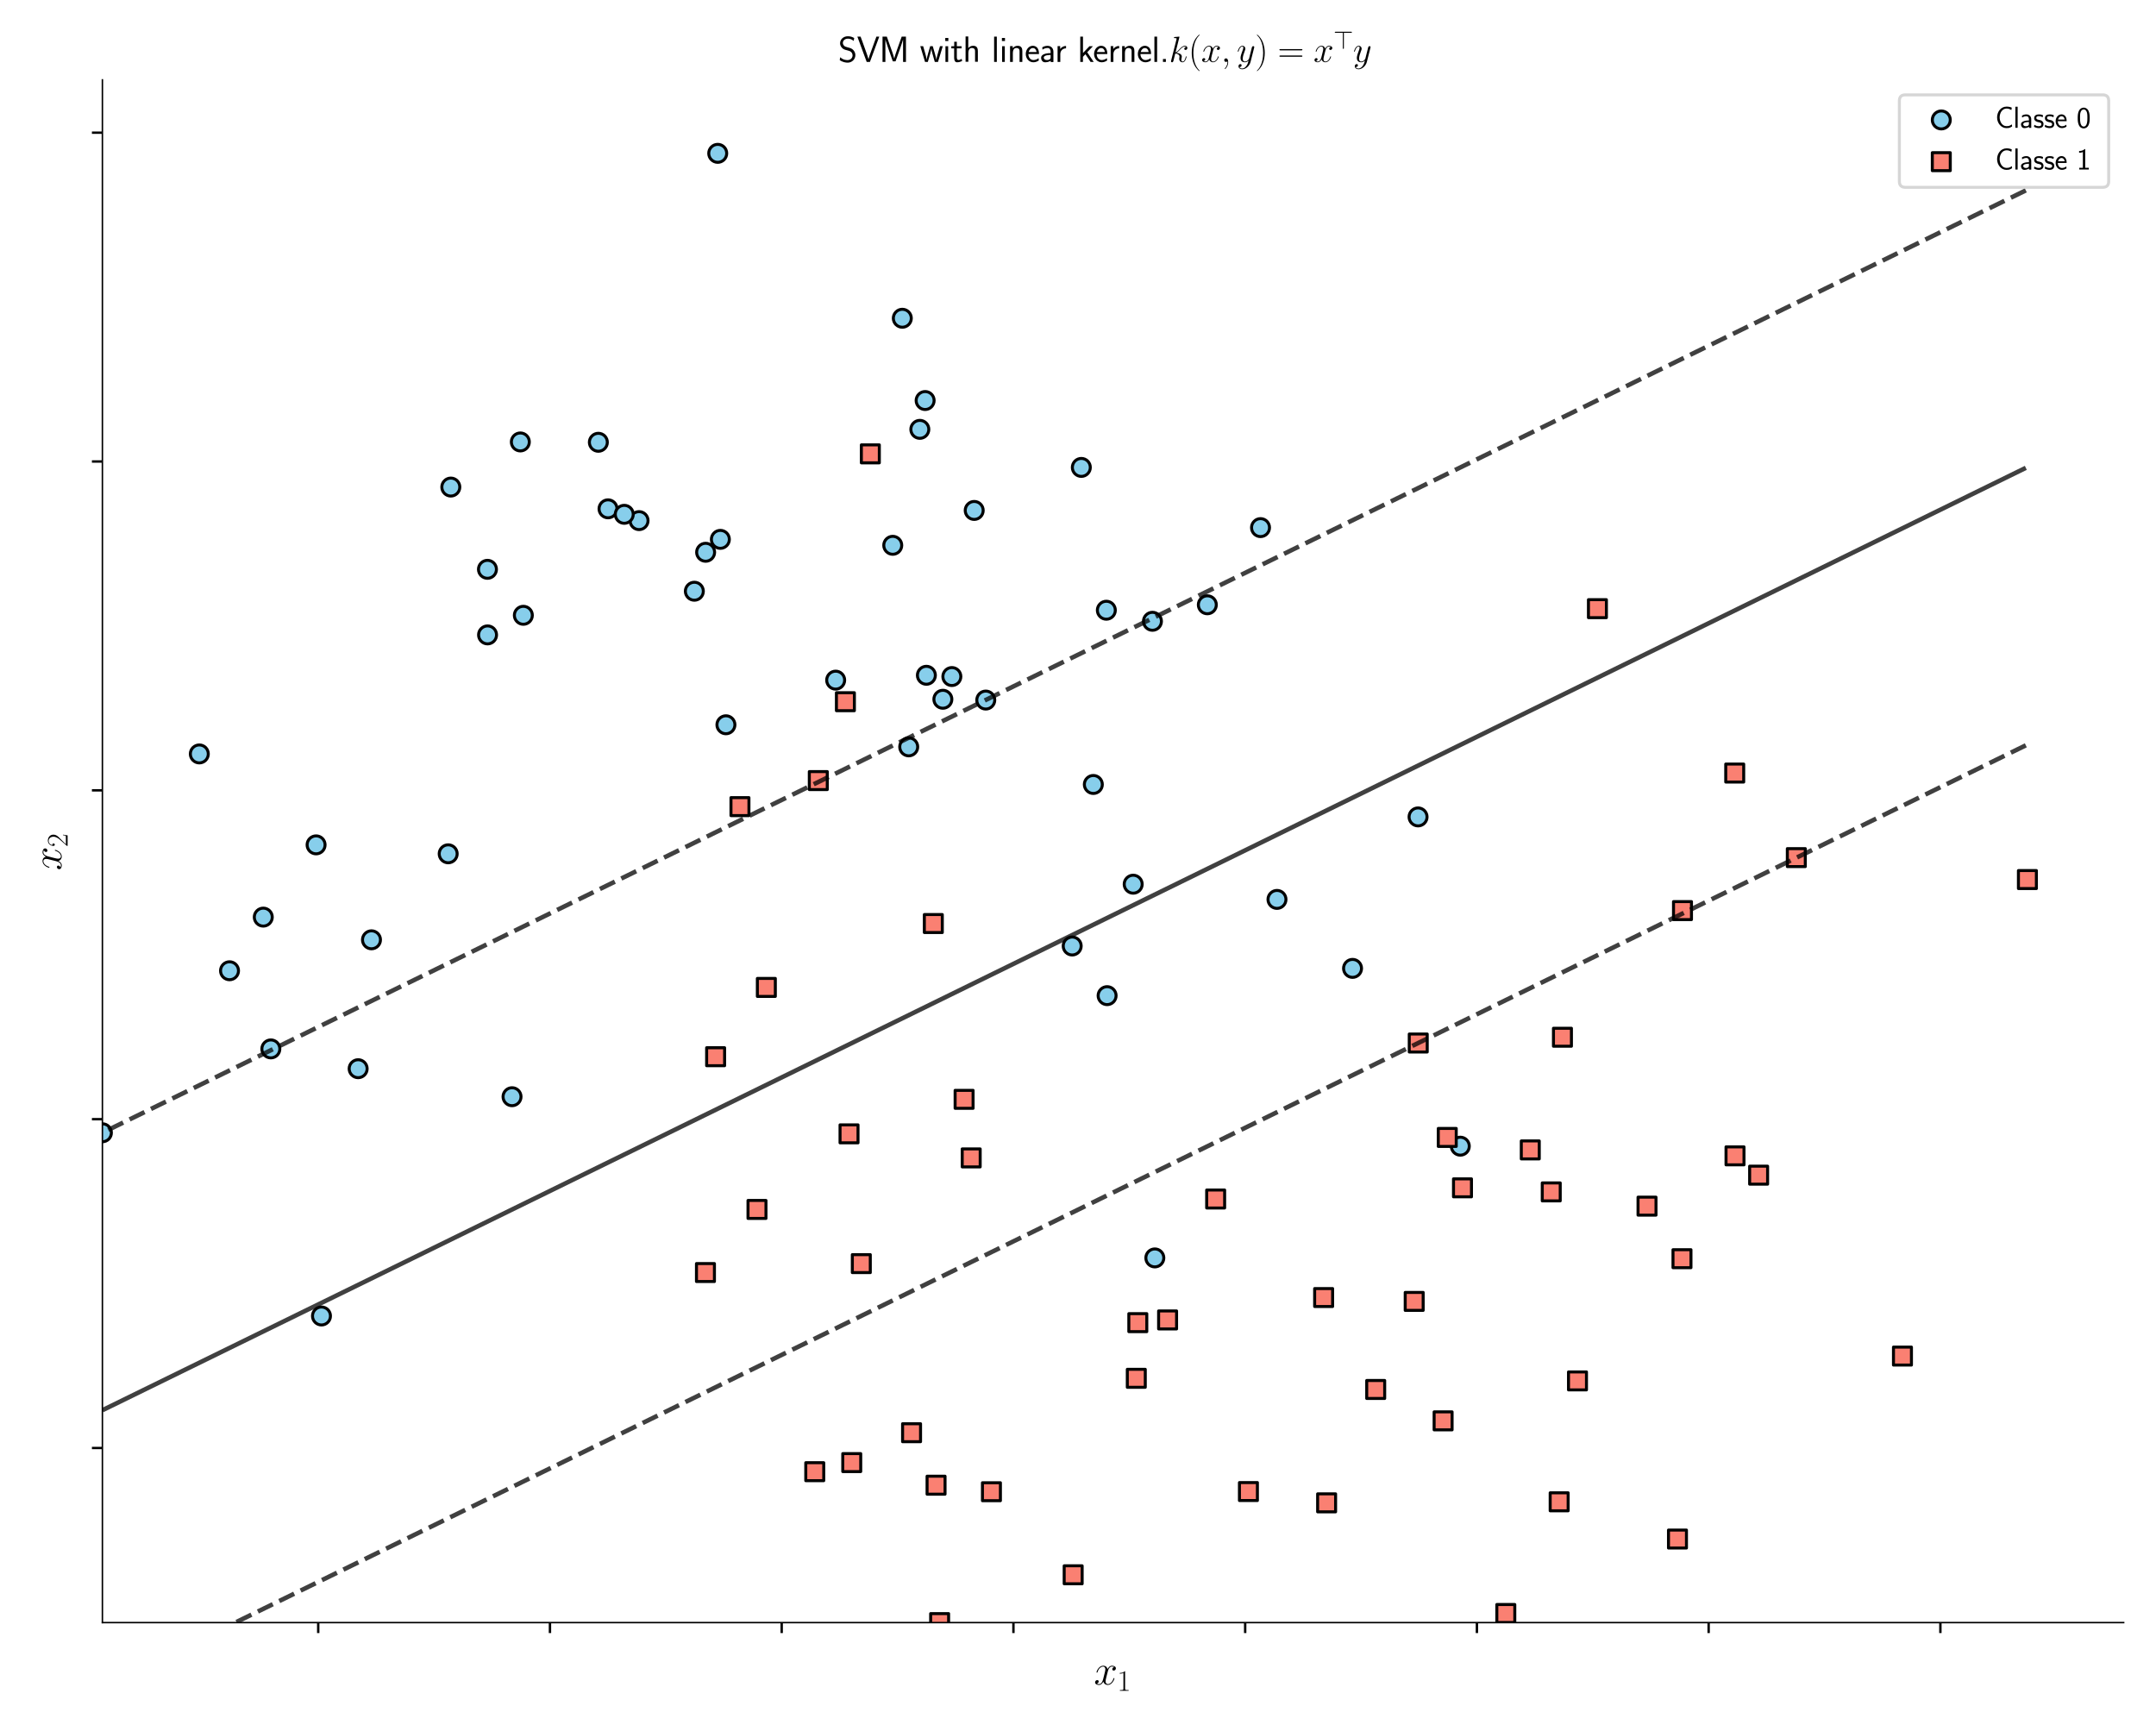 <?xml version="1.0" encoding="utf-8" standalone="no"?>
<!DOCTYPE svg PUBLIC "-//W3C//DTD SVG 1.1//EN"
  "http://www.w3.org/Graphics/SVG/1.1/DTD/svg11.dtd">
<svg xmlns:xlink="http://www.w3.org/1999/xlink" width="720pt" height="576pt" viewBox="0 0 720 576" xmlns="http://www.w3.org/2000/svg" version="1.1">
 <defs>
  <style type="text/css">*{stroke-linejoin: round; stroke-linecap: butt}</style>
 </defs>
 <g id="figure_1">
  <g id="patch_1">
   <path d="M 0 576 
L 720 576 
L 720 0 
L 0 0 
z
" style="fill: #ffffff"/>
  </g>
  <g id="axes_1">
   <g id="patch_2">
    <path d="M 34.198 541.802 
L 709.2 541.802 
L 709.2 26.673 
L 34.198 26.673 
z
" style="fill: #ffffff"/>
   </g>
   <g id="PathCollection_1">
    <defs>
     <path id="m60b2a5c76c" d="M 0 3 
C 0.796 3 1.559 2.684 2.121 2.121 
C 2.684 1.559 3 0.796 3 0 
C 3 -0.796 2.684 -1.559 2.121 -2.121 
C 1.559 -2.684 0.796 -3 0 -3 
C -0.796 -3 -1.559 -2.684 -2.121 -2.121 
C -2.684 -1.559 -3 -0.796 -3 0 
C -3 0.796 -2.684 1.559 -2.121 2.121 
C -1.559 2.684 -0.796 3 0 3 
z
" style="stroke: #000000"/>
    </defs>
    <g clip-path="url(#p1a9c803590)">
     <use xlink:href="#m60b2a5c76c" x="76.65" y="324.148" style="fill: #87ceeb; stroke: #000000"/>
     <use xlink:href="#m60b2a5c76c" x="170.996" y="366.207" style="fill: #87ceeb; stroke: #000000"/>
     <use xlink:href="#m60b2a5c76c" x="173.768" y="147.571" style="fill: #87ceeb; stroke: #000000"/>
     <use xlink:href="#m60b2a5c76c" x="303.469" y="249.385" style="fill: #87ceeb; stroke: #000000"/>
     <use xlink:href="#m60b2a5c76c" x="403.191" y="201.944" style="fill: #87ceeb; stroke: #000000"/>
     <use xlink:href="#m60b2a5c76c" x="385.657" y="420.033" style="fill: #87ceeb; stroke: #000000"/>
     <use xlink:href="#m60b2a5c76c" x="317.875" y="225.906" style="fill: #87ceeb; stroke: #000000"/>
     <use xlink:href="#m60b2a5c76c" x="213.417" y="173.841" style="fill: #87ceeb; stroke: #000000"/>
     <use xlink:href="#m60b2a5c76c" x="150.552" y="162.638" style="fill: #87ceeb; stroke: #000000"/>
     <use xlink:href="#m60b2a5c76c" x="473.563" y="272.777" style="fill: #87ceeb; stroke: #000000"/>
     <use xlink:href="#m60b2a5c76c" x="314.872" y="233.494" style="fill: #87ceeb; stroke: #000000"/>
     <use xlink:href="#m60b2a5c76c" x="235.646" y="184.409" style="fill: #87ceeb; stroke: #000000"/>
     <use xlink:href="#m60b2a5c76c" x="279.074" y="227.109" style="fill: #87ceeb; stroke: #000000"/>
     <use xlink:href="#m60b2a5c76c" x="87.923" y="306.237" style="fill: #87ceeb; stroke: #000000"/>
     <use xlink:href="#m60b2a5c76c" x="307.18" y="143.365" style="fill: #87ceeb; stroke: #000000"/>
     <use xlink:href="#m60b2a5c76c" x="105.558" y="282.11" style="fill: #87ceeb; stroke: #000000"/>
     <use xlink:href="#m60b2a5c76c" x="365.122" y="261.944" style="fill: #87ceeb; stroke: #000000"/>
     <use xlink:href="#m60b2a5c76c" x="420.954" y="176.177" style="fill: #87ceeb; stroke: #000000"/>
     <use xlink:href="#m60b2a5c76c" x="90.448" y="350.242" style="fill: #87ceeb; stroke: #000000"/>
     <use xlink:href="#m60b2a5c76c" x="239.687" y="51.203" style="fill: #87ceeb; stroke: #000000"/>
     <use xlink:href="#m60b2a5c76c" x="378.432" y="295.245" style="fill: #87ceeb; stroke: #000000"/>
     <use xlink:href="#m60b2a5c76c" x="162.789" y="190.102" style="fill: #87ceeb; stroke: #000000"/>
     <use xlink:href="#m60b2a5c76c" x="361.112" y="156.075" style="fill: #87ceeb; stroke: #000000"/>
     <use xlink:href="#m60b2a5c76c" x="107.358" y="439.424" style="fill: #87ceeb; stroke: #000000"/>
     <use xlink:href="#m60b2a5c76c" x="203.054" y="169.903" style="fill: #87ceeb; stroke: #000000"/>
     <use xlink:href="#m60b2a5c76c" x="358.061" y="315.88" style="fill: #87ceeb; stroke: #000000"/>
     <use xlink:href="#m60b2a5c76c" x="208.475" y="171.736" style="fill: #87ceeb; stroke: #000000"/>
     <use xlink:href="#m60b2a5c76c" x="308.952" y="133.741" style="fill: #87ceeb; stroke: #000000"/>
     <use xlink:href="#m60b2a5c76c" x="301.33" y="106.269" style="fill: #87ceeb; stroke: #000000"/>
     <use xlink:href="#m60b2a5c76c" x="325.339" y="170.443" style="fill: #87ceeb; stroke: #000000"/>
     <use xlink:href="#m60b2a5c76c" x="199.822" y="147.683" style="fill: #87ceeb; stroke: #000000"/>
     <use xlink:href="#m60b2a5c76c" x="451.686" y="323.356" style="fill: #87ceeb; stroke: #000000"/>
     <use xlink:href="#m60b2a5c76c" x="309.369" y="225.484" style="fill: #87ceeb; stroke: #000000"/>
     <use xlink:href="#m60b2a5c76c" x="174.774" y="205.454" style="fill: #87ceeb; stroke: #000000"/>
     <use xlink:href="#m60b2a5c76c" x="384.863" y="207.456" style="fill: #87ceeb; stroke: #000000"/>
     <use xlink:href="#m60b2a5c76c" x="426.451" y="300.325" style="fill: #87ceeb; stroke: #000000"/>
     <use xlink:href="#m60b2a5c76c" x="162.821" y="212" style="fill: #87ceeb; stroke: #000000"/>
     <use xlink:href="#m60b2a5c76c" x="66.561" y="251.745" style="fill: #87ceeb; stroke: #000000"/>
     <use xlink:href="#m60b2a5c76c" x="34.198" y="378.245" style="fill: #87ceeb; stroke: #000000"/>
     <use xlink:href="#m60b2a5c76c" x="149.674" y="285.096" style="fill: #87ceeb; stroke: #000000"/>
     <use xlink:href="#m60b2a5c76c" x="119.606" y="356.854" style="fill: #87ceeb; stroke: #000000"/>
     <use xlink:href="#m60b2a5c76c" x="231.88" y="197.419" style="fill: #87ceeb; stroke: #000000"/>
     <use xlink:href="#m60b2a5c76c" x="124.057" y="313.812" style="fill: #87ceeb; stroke: #000000"/>
     <use xlink:href="#m60b2a5c76c" x="242.425" y="242.01" style="fill: #87ceeb; stroke: #000000"/>
     <use xlink:href="#m60b2a5c76c" x="369.723" y="332.458" style="fill: #87ceeb; stroke: #000000"/>
     <use xlink:href="#m60b2a5c76c" x="298.135" y="182.084" style="fill: #87ceeb; stroke: #000000"/>
     <use xlink:href="#m60b2a5c76c" x="487.671" y="382.723" style="fill: #87ceeb; stroke: #000000"/>
     <use xlink:href="#m60b2a5c76c" x="240.567" y="180.098" style="fill: #87ceeb; stroke: #000000"/>
     <use xlink:href="#m60b2a5c76c" x="369.466" y="203.763" style="fill: #87ceeb; stroke: #000000"/>
     <use xlink:href="#m60b2a5c76c" x="329.2" y="233.76" style="fill: #87ceeb; stroke: #000000"/>
    </g>
   </g>
   <g id="PathCollection_2">
    <defs>
     <path id="mbbebec031a" d="M -3 3 
L 3 3 
L 3 -3 
L -3 -3 
z
" style="stroke: #000000"/>
    </defs>
    <g clip-path="url(#p1a9c803590)">
     <use xlink:href="#mbbebec031a" x="520.684" y="501.472" style="fill: #fa8072; stroke: #000000"/>
     <use xlink:href="#mbbebec031a" x="282.323" y="234.31" style="fill: #fa8072; stroke: #000000"/>
     <use xlink:href="#mbbebec031a" x="379.975" y="441.649" style="fill: #fa8072; stroke: #000000"/>
     <use xlink:href="#mbbebec031a" x="481.929" y="474.445" style="fill: #fa8072; stroke: #000000"/>
     <use xlink:href="#mbbebec031a" x="502.868" y="538.767" style="fill: #fa8072; stroke: #000000"/>
     <use xlink:href="#mbbebec031a" x="579.313" y="258.133" style="fill: #fa8072; stroke: #000000"/>
     <use xlink:href="#mbbebec031a" x="442.029" y="433.264" style="fill: #fa8072; stroke: #000000"/>
     <use xlink:href="#mbbebec031a" x="416.913" y="498.046" style="fill: #fa8072; stroke: #000000"/>
     <use xlink:href="#mbbebec031a" x="238.983" y="352.853" style="fill: #fa8072; stroke: #000000"/>
     <use xlink:href="#mbbebec031a" x="561.7" y="420.296" style="fill: #fa8072; stroke: #000000"/>
     <use xlink:href="#mbbebec031a" x="311.684" y="308.383" style="fill: #fa8072; stroke: #000000"/>
     <use xlink:href="#mbbebec031a" x="579.41" y="385.954" style="fill: #fa8072; stroke: #000000"/>
     <use xlink:href="#mbbebec031a" x="358.388" y="525.844" style="fill: #fa8072; stroke: #000000"/>
     <use xlink:href="#mbbebec031a" x="560.195" y="513.908" style="fill: #fa8072; stroke: #000000"/>
     <use xlink:href="#mbbebec031a" x="635.329" y="452.813" style="fill: #fa8072; stroke: #000000"/>
     <use xlink:href="#mbbebec031a" x="284.442" y="488.38" style="fill: #fa8072; stroke: #000000"/>
     <use xlink:href="#mbbebec031a" x="321.963" y="367.08" style="fill: #fa8072; stroke: #000000"/>
     <use xlink:href="#mbbebec031a" x="599.884" y="286.364" style="fill: #fa8072; stroke: #000000"/>
     <use xlink:href="#mbbebec031a" x="526.805" y="461.104" style="fill: #fa8072; stroke: #000000"/>
     <use xlink:href="#mbbebec031a" x="312.6" y="495.923" style="fill: #fa8072; stroke: #000000"/>
     <use xlink:href="#mbbebec031a" x="483.313" y="379.803" style="fill: #fa8072; stroke: #000000"/>
     <use xlink:href="#mbbebec031a" x="313.791" y="541.802" style="fill: #fa8072; stroke: #000000"/>
     <use xlink:href="#mbbebec031a" x="488.401" y="396.637" style="fill: #fa8072; stroke: #000000"/>
     <use xlink:href="#mbbebec031a" x="324.334" y="386.638" style="fill: #fa8072; stroke: #000000"/>
     <use xlink:href="#mbbebec031a" x="533.462" y="203.242" style="fill: #fa8072; stroke: #000000"/>
     <use xlink:href="#mbbebec031a" x="290.652" y="151.55" style="fill: #fa8072; stroke: #000000"/>
     <use xlink:href="#mbbebec031a" x="273.272" y="260.648" style="fill: #fa8072; stroke: #000000"/>
     <use xlink:href="#mbbebec031a" x="379.468" y="460.233" style="fill: #fa8072; stroke: #000000"/>
     <use xlink:href="#mbbebec031a" x="405.971" y="400.364" style="fill: #fa8072; stroke: #000000"/>
     <use xlink:href="#mbbebec031a" x="283.534" y="378.607" style="fill: #fa8072; stroke: #000000"/>
     <use xlink:href="#mbbebec031a" x="677.057" y="293.697" style="fill: #fa8072; stroke: #000000"/>
     <use xlink:href="#mbbebec031a" x="459.417" y="463.963" style="fill: #fa8072; stroke: #000000"/>
     <use xlink:href="#mbbebec031a" x="304.42" y="478.403" style="fill: #fa8072; stroke: #000000"/>
     <use xlink:href="#mbbebec031a" x="561.872" y="304.064" style="fill: #fa8072; stroke: #000000"/>
     <use xlink:href="#mbbebec031a" x="252.797" y="403.846" style="fill: #fa8072; stroke: #000000"/>
     <use xlink:href="#mbbebec031a" x="331.091" y="498.105" style="fill: #fa8072; stroke: #000000"/>
     <use xlink:href="#mbbebec031a" x="587.295" y="392.404" style="fill: #fa8072; stroke: #000000"/>
     <use xlink:href="#mbbebec031a" x="235.586" y="424.92" style="fill: #fa8072; stroke: #000000"/>
     <use xlink:href="#mbbebec031a" x="272.088" y="491.418" style="fill: #fa8072; stroke: #000000"/>
     <use xlink:href="#mbbebec031a" x="521.782" y="346.35" style="fill: #fa8072; stroke: #000000"/>
     <use xlink:href="#mbbebec031a" x="255.923" y="329.711" style="fill: #fa8072; stroke: #000000"/>
     <use xlink:href="#mbbebec031a" x="511.04" y="383.974" style="fill: #fa8072; stroke: #000000"/>
     <use xlink:href="#mbbebec031a" x="473.626" y="348.276" style="fill: #fa8072; stroke: #000000"/>
     <use xlink:href="#mbbebec031a" x="389.921" y="440.743" style="fill: #fa8072; stroke: #000000"/>
     <use xlink:href="#mbbebec031a" x="518.041" y="397.992" style="fill: #fa8072; stroke: #000000"/>
     <use xlink:href="#mbbebec031a" x="472.272" y="434.553" style="fill: #fa8072; stroke: #000000"/>
     <use xlink:href="#mbbebec031a" x="287.638" y="421.942" style="fill: #fa8072; stroke: #000000"/>
     <use xlink:href="#mbbebec031a" x="443.025" y="501.821" style="fill: #fa8072; stroke: #000000"/>
     <use xlink:href="#mbbebec031a" x="550.025" y="402.748" style="fill: #fa8072; stroke: #000000"/>
     <use xlink:href="#mbbebec031a" x="247.11" y="269.342" style="fill: #fa8072; stroke: #000000"/>
    </g>
   </g>
   <g id="matplotlib.axis_1">
    <g id="xtick_1">
     <g id="line2d_1">
      <defs>
       <path id="mc466d44ba8" d="M 0 0 
L 0 3.5 
" style="stroke: #000000; stroke-width: 0.8"/>
      </defs>
      <g>
       <use xlink:href="#mc466d44ba8" x="106.271" y="541.802" style="stroke: #000000; stroke-width: 0.8"/>
      </g>
     </g>
    </g>
    <g id="xtick_2">
     <g id="line2d_2">
      <g>
       <use xlink:href="#mc466d44ba8" x="183.66" y="541.802" style="stroke: #000000; stroke-width: 0.8"/>
      </g>
     </g>
    </g>
    <g id="xtick_3">
     <g id="line2d_3">
      <g>
       <use xlink:href="#mc466d44ba8" x="261.049" y="541.802" style="stroke: #000000; stroke-width: 0.8"/>
      </g>
     </g>
    </g>
    <g id="xtick_4">
     <g id="line2d_4">
      <g>
       <use xlink:href="#mc466d44ba8" x="338.438" y="541.802" style="stroke: #000000; stroke-width: 0.8"/>
      </g>
     </g>
    </g>
    <g id="xtick_5">
     <g id="line2d_5">
      <g>
       <use xlink:href="#mc466d44ba8" x="415.827" y="541.802" style="stroke: #000000; stroke-width: 0.8"/>
      </g>
     </g>
    </g>
    <g id="xtick_6">
     <g id="line2d_6">
      <g>
       <use xlink:href="#mc466d44ba8" x="493.216" y="541.802" style="stroke: #000000; stroke-width: 0.8"/>
      </g>
     </g>
    </g>
    <g id="xtick_7">
     <g id="line2d_7">
      <g>
       <use xlink:href="#mc466d44ba8" x="570.605" y="541.802" style="stroke: #000000; stroke-width: 0.8"/>
      </g>
     </g>
    </g>
    <g id="xtick_8">
     <g id="line2d_8">
      <g>
       <use xlink:href="#mc466d44ba8" x="647.994" y="541.802" style="stroke: #000000; stroke-width: 0.8"/>
      </g>
     </g>
    </g>
    <g id="text_1">
     <!-- $x_1$ -->
     <g transform="translate(365.31 562.488) scale(0.14 -0.14)">
      <defs>
       <path id="CMMI12-78" d="M 3034 2606 
C 2829 2567 2752 2414 2752 2293 
C 2752 2139 2874 2088 2963 2088 
C 3155 2088 3290 2254 3290 2427 
C 3290 2695 2982 2816 2714 2816 
C 2323 2816 2106 2433 2048 2312 
C 1901 2816 1504 2816 1389 2816 
C 736 2816 390 1980 390 1839 
C 390 1814 416 1782 461 1782 
C 512 1782 525 1820 538 1846 
C 755 2555 1184 2689 1370 2689 
C 1658 2689 1715 2420 1715 2267 
C 1715 2127 1677 1980 1600 1673 
L 1382 798 
C 1286 415 1101 64 762 64 
C 730 64 570 64 435 147 
C 666 192 717 383 717 460 
C 717 588 621 664 499 664 
C 346 664 179 530 179 326 
C 179 57 480 -64 755 -64 
C 1062 -64 1280 179 1414 441 
C 1517 64 1837 -64 2074 -64 
C 2726 -64 3072 773 3072 913 
C 3072 945 3046 971 3008 971 
C 2950 971 2944 939 2925 888 
C 2752 326 2381 64 2093 64 
C 1869 64 1747 230 1747 492 
C 1747 632 1773 734 1875 1156 
L 2099 2024 
C 2195 2408 2413 2689 2707 2689 
C 2720 2689 2899 2689 3034 2606 
z
" transform="scale(0.016)"/>
       <path id="CMR17-31" d="M 1702 4058 
C 1702 4192 1696 4192 1606 4192 
C 1357 3916 979 3827 621 3827 
C 602 3827 570 3827 563 3808 
C 557 3795 557 3782 557 3648 
C 755 3648 1088 3686 1344 3839 
L 1344 461 
C 1344 236 1331 160 781 160 
L 589 160 
L 589 0 
C 896 0 1216 0 1523 0 
C 1830 0 2150 0 2458 0 
L 2458 160 
L 2266 160 
C 1715 160 1702 230 1702 458 
L 1702 4058 
z
" transform="scale(0.016)"/>
      </defs>
      <use xlink:href="#CMMI12-78" transform="scale(0.996)"/>
      <use xlink:href="#CMR17-31" transform="translate(55.434 -14.944) scale(0.697)"/>
     </g>
    </g>
   </g>
   <g id="matplotlib.axis_2">
    <g id="ytick_1">
     <g id="line2d_9">
      <defs>
       <path id="mfd0d796f5a" d="M 0 0 
L -3.5 0 
" style="stroke: #000000; stroke-width: 0.8"/>
      </defs>
      <g>
       <use xlink:href="#mfd0d796f5a" x="34.198" y="483.504" style="stroke: #000000; stroke-width: 0.8"/>
      </g>
     </g>
    </g>
    <g id="ytick_2">
     <g id="line2d_10">
      <g>
       <use xlink:href="#mfd0d796f5a" x="34.198" y="373.703" style="stroke: #000000; stroke-width: 0.8"/>
      </g>
     </g>
    </g>
    <g id="ytick_3">
     <g id="line2d_11">
      <g>
       <use xlink:href="#mfd0d796f5a" x="34.198" y="263.902" style="stroke: #000000; stroke-width: 0.8"/>
      </g>
     </g>
    </g>
    <g id="ytick_4">
     <g id="line2d_12">
      <g>
       <use xlink:href="#mfd0d796f5a" x="34.198" y="154.102" style="stroke: #000000; stroke-width: 0.8"/>
      </g>
     </g>
    </g>
    <g id="ytick_5">
     <g id="line2d_13">
      <g>
       <use xlink:href="#mfd0d796f5a" x="34.198" y="44.301" style="stroke: #000000; stroke-width: 0.8"/>
      </g>
     </g>
    </g>
    <g id="text_2">
     <!-- $x_2$ -->
     <g transform="translate(20.486 290.627) rotate(-90) scale(0.14 -0.14)">
      <defs>
       <path id="CMR17-32" d="M 2669 989 
L 2554 989 
C 2490 536 2438 459 2413 420 
C 2381 369 1920 369 1830 369 
L 602 369 
C 832 619 1280 1072 1824 1597 
C 2214 1967 2669 2402 2669 3035 
C 2669 3790 2067 4224 1395 4224 
C 691 4224 262 3604 262 3030 
C 262 2780 448 2748 525 2748 
C 589 2748 781 2787 781 3010 
C 781 3207 614 3264 525 3264 
C 486 3264 448 3258 422 3245 
C 544 3790 915 4058 1306 4058 
C 1862 4058 2227 3617 2227 3035 
C 2227 2479 1901 2000 1536 1584 
L 262 146 
L 262 0 
L 2515 0 
L 2669 989 
z
" transform="scale(0.016)"/>
      </defs>
      <use xlink:href="#CMMI12-78" transform="scale(0.996)"/>
      <use xlink:href="#CMR17-32" transform="translate(55.434 -14.944) scale(0.697)"/>
     </g>
    </g>
   </g>
   <g id="PathCollection_3">
    <path d="M 676.527 63.57 
L 34.198 378.238 
L 34.198 378.238 
" clip-path="url(#p1a9c803590)" style="fill: none; stroke-dasharray: 5.55,2.4; stroke-dashoffset: 0; stroke: #000000; stroke-opacity: 0.75; stroke-width: 1.5"/>
   </g>
   <g id="PathCollection_4">
    <path d="M 676.527 156.22 
L 34.198 470.888 
L 34.198 470.888 
" clip-path="url(#p1a9c803590)" style="fill: none; stroke: #000000; stroke-opacity: 0.75; stroke-width: 1.5"/>
   </g>
   <g id="PathCollection_5">
    <path d="M 676.527 248.871 
L 78.568 541.802 
L 78.568 541.802 
" clip-path="url(#p1a9c803590)" style="fill: none; stroke-dasharray: 5.55,2.4; stroke-dashoffset: 0; stroke: #000000; stroke-opacity: 0.75; stroke-width: 1.5"/>
   </g>
   <g id="patch_3">
    <path d="M 34.198 541.802 
L 34.198 26.673 
" style="fill: none; stroke: #000000; stroke-width: 0.5; stroke-linejoin: miter; stroke-linecap: square"/>
   </g>
   <g id="patch_4">
    <path d="M 34.198 541.802 
L 709.2 541.802 
" style="fill: none; stroke: #000000; stroke-width: 0.5; stroke-linejoin: miter; stroke-linecap: square"/>
   </g>
   <g id="text_3">
    <!-- SVM with linear kernel.$k(x,y) = x^\top y$ -->
    <g transform="translate(279.909 20.673) scale(0.12 -0.12)">
     <defs>
      <path id="CMSS17-53" d="M 2797 4169 
C 2515 4334 2208 4480 1690 4480 
C 864 4480 333 3879 333 3266 
C 333 3025 403 2753 653 2475 
C 902 2196 1184 2121 1542 2033 
C 1690 1994 1939 1924 1984 1906 
C 2342 1767 2515 1444 2515 1140 
C 2515 742 2202 318 1645 318 
C 1453 318 890 318 358 819 
L 269 318 
C 794 -64 1363 -128 1651 -128 
C 2438 -128 3002 488 3002 1186 
C 3002 1440 2925 1763 2656 2061 
C 2394 2347 2163 2410 1638 2549 
C 1338 2626 1146 2677 986 2873 
C 877 3013 819 3146 819 3317 
C 819 3673 1126 4060 1690 4060 
C 1971 4060 2336 4002 2707 3660 
L 2797 4169 
z
" transform="scale(0.016)"/>
      <path id="CMSS17-56" d="M 3910 4416 
L 3411 4416 
L 2304 1362 
C 2272 1273 2074 688 2035 484 
L 2029 484 
C 1978 726 1773 1292 1664 1604 
L 922 3672 
L 646 4416 
L 83 4416 
L 1715 0 
L 2278 0 
L 3910 4416 
z
" transform="scale(0.016)"/>
      <path id="CMSS17-4d" d="M 3194 2371 
L 2886 1473 
C 2835 1307 2662 791 2624 587 
L 2618 587 
C 2598 715 2560 849 2458 1174 
C 2400 1365 2336 1562 2272 1741 
L 1325 4416 
L 576 4416 
L 576 0 
L 1075 0 
L 1075 3900 
L 1082 3900 
C 1082 3894 1139 3613 1530 2499 
L 2374 96 
L 2848 96 
L 3610 2231 
C 3661 2378 3821 2843 3891 3066 
C 3955 3257 4115 3728 4154 3913 
L 4160 3913 
L 4160 0 
L 4666 0 
L 4666 4416 
L 3923 4416 
L 3194 2371 
z
" transform="scale(0.016)"/>
      <path id="CMSS17-77" d="M 4013 2752 
L 3526 2752 
L 3187 1601 
C 3117 1358 2918 685 2893 371 
L 2886 371 
C 2874 564 2765 1024 2586 1633 
L 2259 2752 
L 1818 2752 
L 1498 1658 
C 1338 1101 1216 627 1203 371 
L 1197 371 
C 1171 749 909 1633 870 1773 
L 582 2752 
L 83 2752 
L 915 0 
L 1402 0 
C 1734 1096 1990 1943 2010 2370 
C 2022 2160 2131 1707 2195 1484 
L 2618 0 
L 3181 0 
L 4013 2752 
z
" transform="scale(0.016)"/>
      <path id="CMSS17-69" d="M 979 4183 
L 442 4183 
L 442 3648 
L 979 3648 
L 979 4183 
z
M 947 2739 
L 474 2739 
L 474 0 
L 947 0 
L 947 2739 
z
" transform="scale(0.016)"/>
      <path id="CMSS17-74" d="M 1069 2368 
L 1901 2368 
L 1901 2737 
L 1069 2737 
L 1069 3520 
L 614 3520 
L 614 2737 
L 109 2737 
L 109 2368 
L 602 2368 
L 602 749 
C 602 384 685 -64 1107 -64 
C 1427 -64 1722 25 2003 172 
L 1901 548 
C 1747 414 1562 337 1363 337 
C 1082 337 1069 696 1069 856 
L 1069 2368 
z
" transform="scale(0.016)"/>
      <path id="CMSS17-68" d="M 2618 1891 
C 2618 2292 2522 2820 1798 2820 
C 1395 2820 1133 2623 947 2407 
L 947 4448 
L 474 4448 
L 474 32 
L 960 32 
L 960 1573 
C 960 1973 1114 2432 1549 2432 
C 2112 2432 2131 2056 2131 1839 
L 2131 32 
L 2618 32 
L 2618 1891 
z
" transform="scale(0.016)"/>
      <path id="CMSS17-6c" d="M 947 4416 
L 474 4416 
L 474 0 
L 947 0 
L 947 4416 
z
" transform="scale(0.016)"/>
      <path id="CMSS17-6e" d="M 2618 1877 
C 2618 2283 2522 2816 1798 2816 
C 1389 2816 1120 2606 941 2389 
L 941 2758 
L 474 2758 
L 474 0 
L 960 0 
L 960 1559 
C 960 1964 1114 2428 1549 2428 
C 2112 2428 2131 2048 2131 1829 
L 2131 0 
L 2618 0 
L 2618 1877 
z
" transform="scale(0.016)"/>
      <path id="CMSS17-65" d="M 2502 1377 
C 2502 1590 2490 2003 2285 2345 
C 2061 2713 1696 2816 1421 2816 
C 755 2816 192 2188 192 1375 
C 192 582 774 -64 1510 -64 
C 1798 -64 2150 19 2470 248 
C 2470 274 2458 414 2451 420 
C 2451 433 2432 630 2432 656 
C 2125 407 1773 325 1517 325 
C 1107 325 666 667 646 1377 
L 2502 1377 
z
M 698 1728 
C 781 2084 1062 2421 1421 2421 
C 1517 2421 1965 2421 2080 1728 
L 698 1728 
z
" transform="scale(0.016)"/>
      <path id="CMSS17-61" d="M 2406 1791 
C 2406 2392 1978 2808 1402 2808 
C 1120 2808 813 2757 461 2553 
L 499 2135 
C 659 2248 934 2432 1395 2432 
C 1722 2432 1920 2180 1920 1782 
L 1920 1536 
C 896 1536 256 1238 256 726 
C 256 461 416 -64 947 -64 
C 1043 -64 1562 -64 1933 217 
L 1933 -19 
L 2406 -19 
L 2406 1791 
z
M 1920 816 
C 1920 701 1920 548 1728 434 
C 1562 325 1350 325 1261 325 
C 941 325 723 511 723 744 
C 723 1211 1722 1211 1920 1211 
L 1920 816 
z
" transform="scale(0.016)"/>
      <path id="CMSS17-72" d="M 954 1363 
C 954 1965 1395 2368 1958 2368 
L 1958 2789 
C 1549 2789 1165 2585 934 2253 
L 934 2758 
L 480 2758 
L 480 0 
L 954 0 
L 954 1363 
z
" transform="scale(0.016)"/>
      <path id="CMSS17-6b" d="M 1696 1688 
L 2688 2739 
L 2074 2739 
L 954 1554 
L 954 4416 
L 480 4416 
L 480 0 
L 947 0 
L 947 892 
L 1376 1344 
L 2278 0 
L 2822 0 
L 1696 1688 
z
" transform="scale(0.016)"/>
      <path id="CMSS17-2e" d="M 1088 510 
L 576 510 
L 576 0 
L 1088 0 
L 1088 510 
z
" transform="scale(0.016)"/>
      <path id="CMMI12-6b" d="M 1798 4257 
C 1805 4283 1818 4321 1818 4352 
C 1818 4416 1754 4416 1741 4416 
C 1734 4416 1504 4393 1389 4377 
C 1280 4377 1184 4358 1069 4358 
C 915 4345 870 4339 870 4224 
C 870 4160 934 4160 998 4160 
C 1325 4160 1325 4103 1325 4040 
C 1325 4015 1325 4002 1293 3888 
L 378 248 
C 352 152 352 140 352 101 
C 352 -38 461 -64 525 -64 
C 704 -64 742 77 794 275 
L 1094 1469 
C 1555 1418 1830 1226 1830 920 
C 1830 881 1830 856 1811 760 
C 1786 664 1786 588 1786 556 
C 1786 185 2029 -64 2355 -64 
C 2650 -64 2803 204 2854 294 
C 2989 530 3072 888 3072 913 
C 3072 945 3046 971 3008 971 
C 2950 971 2944 945 2918 843 
C 2829 511 2694 64 2368 64 
C 2240 64 2157 128 2157 370 
C 2157 492 2182 632 2208 728 
C 2234 843 2234 849 2234 926 
C 2234 1303 1894 1514 1306 1590 
C 1536 1731 1766 1980 1856 2076 
C 2221 2484 2470 2689 2765 2689 
C 2912 2689 2950 2650 2995 2612 
C 2758 2586 2669 2420 2669 2293 
C 2669 2139 2790 2088 2880 2088 
C 3053 2088 3206 2235 3206 2440 
C 3206 2625 3059 2816 2771 2816 
C 2419 2816 2131 2567 1677 2056 
C 1613 1980 1376 1737 1139 1648 
L 1798 4257 
z
" transform="scale(0.016)"/>
      <path id="CMR17-28" d="M 1958 -1561 
C 1958 -1555 1958 -1542 1939 -1523 
C 1645 -1224 858 -407 858 1581 
C 858 3569 1632 4379 1946 4697 
C 1946 4704 1958 4717 1958 4736 
C 1958 4755 1939 4768 1914 4768 
C 1843 4768 1299 4296 986 3594 
C 666 2887 576 2199 576 1588 
C 576 1128 621 351 1005 -471 
C 1312 -1135 1837 -1600 1914 -1600 
C 1946 -1600 1958 -1587 1958 -1561 
z
" transform="scale(0.016)"/>
      <path id="CMMI12-3b" d="M 1248 -31 
C 1248 343 1126 619 864 619 
C 659 619 557 453 557 313 
C 557 172 653 0 870 0 
C 954 0 1024 26 1082 83 
C 1094 96 1101 96 1107 96 
C 1120 96 1120 5 1120 -27 
C 1120 -240 1082 -659 710 -1080 
C 640 -1157 640 -1170 640 -1183 
C 640 -1216 672 -1248 704 -1248 
C 755 -1248 1248 -771 1248 -31 
z
" transform="scale(0.016)"/>
      <path id="CMMI12-79" d="M 1683 -700 
C 1510 -939 1261 -1152 947 -1152 
C 870 -1152 563 -1152 467 -889 
C 486 -895 518 -895 531 -895 
C 723 -895 851 -729 851 -582 
C 851 -435 730 -384 634 -384 
C 531 -384 307 -458 307 -759 
C 307 -1071 582 -1286 947 -1286 
C 1587 -1286 2234 -700 2413 6 
L 3040 2485 
C 3046 2517 3059 2556 3059 2594 
C 3059 2689 2982 2753 2886 2753 
C 2829 2753 2694 2727 2643 2535 
L 2170 658 
C 2138 543 2138 530 2086 460 
C 1958 281 1747 64 1440 64 
C 1082 64 1050 415 1050 588 
C 1050 952 1222 1443 1395 1903 
C 1466 2088 1504 2178 1504 2305 
C 1504 2574 1312 2816 998 2816 
C 410 2816 173 1890 173 1839 
C 173 1814 198 1782 243 1782 
C 301 1782 307 1807 333 1897 
C 486 2433 730 2689 979 2689 
C 1037 2689 1146 2689 1146 2478 
C 1146 2312 1075 2127 979 1884 
C 666 1047 666 837 666 683 
C 666 77 1101 -64 1421 -64 
C 1606 -64 1837 -6 2061 230 
L 2067 224 
C 1971 -147 1907 -392 1683 -700 
z
" transform="scale(0.016)"/>
      <path id="CMR17-29" d="M 1683 1581 
C 1683 2040 1638 2817 1254 3639 
C 947 4303 422 4768 346 4768 
C 326 4768 301 4761 301 4729 
C 301 4717 307 4710 314 4697 
C 621 4378 1402 3568 1402 1584 
C 1402 -407 627 -1217 314 -1537 
C 307 -1549 301 -1556 301 -1568 
C 301 -1600 326 -1600 346 -1600 
C 416 -1600 960 -1128 1274 -426 
C 1594 281 1683 969 1683 1581 
z
" transform="scale(0.016)"/>
      <path id="CMR17-3d" d="M 4115 2017 
C 4211 2017 4307 2017 4307 2125 
C 4307 2240 4198 2240 4090 2240 
L 512 2240 
C 403 2240 294 2240 294 2125 
C 294 2017 390 2017 486 2017 
L 4115 2017 
z
M 4090 896 
C 4198 896 4307 896 4307 1011 
C 4307 1119 4211 1119 4115 1119 
L 486 1119 
C 390 1119 294 1119 294 1011 
C 294 896 403 896 512 896 
L 4090 896 
z
" transform="scale(0.016)"/>
      <path id="CMSY10-3e" d="M 2618 4029 
L 4403 4029 
C 4512 4029 4627 4029 4627 4157 
C 4627 4285 4512 4285 4403 4285 
L 582 4285 
C 486 4285 352 4285 352 4157 
C 352 4029 486 4029 582 4029 
L 2362 4029 
L 2362 240 
C 2362 144 2362 10 2490 10 
C 2618 10 2618 125 2618 240 
L 2618 4029 
z
" transform="scale(0.016)"/>
     </defs>
     <use xlink:href="#CMSS17-53" transform="scale(0.996)"/>
     <use xlink:href="#CMSS17-56" transform="translate(52.049 0) scale(0.996)"/>
     <use xlink:href="#CMSS17-4d" transform="translate(114.266 0) scale(0.996)"/>
     <use xlink:href="#CMSS17-77" transform="translate(227.172 0) scale(0.996)"/>
     <use xlink:href="#CMSS17-69" transform="translate(290.991 0) scale(0.996)"/>
     <use xlink:href="#CMSS17-74" transform="translate(313.172 0) scale(0.996)"/>
     <use xlink:href="#CMSS17-68" transform="translate(347.003 0) scale(0.996)"/>
     <use xlink:href="#CMSS17-6c" transform="translate(426.437 0) scale(0.996)"/>
     <use xlink:href="#CMSS17-69" transform="translate(448.618 0) scale(0.996)"/>
     <use xlink:href="#CMSS17-6e" transform="translate(470.799 0) scale(0.996)"/>
     <use xlink:href="#CMSS17-65" transform="translate(519.004 0) scale(0.996)"/>
     <use xlink:href="#CMSS17-61" transform="translate(560.643 0) scale(0.996)"/>
     <use xlink:href="#CMSS17-72" transform="translate(602.962 0) scale(0.996)"/>
     <use xlink:href="#CMSS17-6b" transform="translate(666.101 0) scale(0.996)"/>
     <use xlink:href="#CMSS17-65" transform="translate(709.101 0) scale(0.996)"/>
     <use xlink:href="#CMSS17-72" transform="translate(750.74 0) scale(0.996)"/>
     <use xlink:href="#CMSS17-6e" transform="translate(782.65 0) scale(0.996)"/>
     <use xlink:href="#CMSS17-65" transform="translate(830.855 0) scale(0.996)"/>
     <use xlink:href="#CMSS17-6c" transform="translate(872.493 0) scale(0.996)"/>
     <use xlink:href="#CMSS17-2e" transform="translate(894.674 0) scale(0.996)"/>
     <use xlink:href="#CMMI12-6b" transform="translate(920.698 0) scale(0.996)"/>
     <use xlink:href="#CMR17-28" transform="translate(974.777 0) scale(0.996)"/>
     <use xlink:href="#CMMI12-78" transform="translate(1010.058 0) scale(0.996)"/>
     <use xlink:href="#CMMI12-3b" transform="translate(1065.492 0) scale(0.996)"/>
     <use xlink:href="#CMMI12-79" transform="translate(1109.194 0) scale(0.996)"/>
     <use xlink:href="#CMR17-29" transform="translate(1160.333 0) scale(0.996)"/>
     <use xlink:href="#CMR17-3d" transform="translate(1223.287 0) scale(0.996)"/>
     <use xlink:href="#CMMI12-78" transform="translate(1322.676 0) scale(0.996)"/>
     <use xlink:href="#CMSY10-3e" transform="translate(1378.11 36.154) scale(0.697)"/>
     <use xlink:href="#CMMI12-79" transform="translate(1432.849 0) scale(0.996)"/>
    </g>
   </g>
   <g id="legend_1">
    <g id="patch_5">
     <path d="M 636.299 62.548 
L 702.2 62.548 
Q 704.2 62.548 704.2 60.548 
L 704.2 33.673 
Q 704.2 31.673 702.2 31.673 
L 636.299 31.673 
Q 634.299 31.673 634.299 33.673 
L 634.299 60.548 
Q 634.299 62.548 636.299 62.548 
z
" style="fill: #ffffff; opacity: 0.8; stroke: #cccccc; stroke-linejoin: miter"/>
    </g>
    <g id="PathCollection_6">
     <g>
      <use xlink:href="#m60b2a5c76c" x="648.299" y="40.048" style="fill: #87ceeb; stroke: #000000"/>
     </g>
    </g>
    <g id="text_4">
     <!-- Classe 0 -->
     <g transform="translate(666.299 42.673) scale(0.1 -0.1)">
      <defs>
       <path id="CMSS17-43" d="M 3501 714 
C 3072 427 2874 344 2355 344 
C 1459 344 934 1303 934 2179 
C 934 3112 1472 4032 2381 4032 
C 2790 4032 3059 3918 3386 3715 
L 3475 4217 
C 3168 4370 2778 4440 2387 4440 
C 1158 4440 397 3316 397 2179 
C 397 927 1299 -64 2323 -64 
C 2874 -64 3066 -19 3539 280 
L 3501 714 
z
" transform="scale(0.016)"/>
       <path id="CMSS17-73" d="M 2061 2627 
C 1683 2807 1389 2807 1197 2807 
C 742 2807 198 2648 198 2003 
C 198 1359 902 1218 1094 1179 
C 1389 1122 1715 1058 1715 740 
C 1715 337 1254 337 1171 337 
C 915 337 563 407 243 638 
L 166 210 
C 531 0 883 -64 1178 -64 
C 1965 -64 2163 416 2163 781 
C 2163 1094 1984 1305 1862 1401 
C 1651 1568 1574 1587 1050 1696 
C 960 1709 646 1779 646 2066 
C 646 2432 1050 2432 1139 2432 
C 1555 2432 1811 2303 1984 2208 
L 2061 2627 
z
" transform="scale(0.016)"/>
       <path id="CMSS17-30" d="M 2758 2044 
C 2758 2405 2752 3077 2490 3596 
C 2227 4096 1805 4229 1504 4229 
C 1069 4229 698 3975 506 3570 
C 301 3146 243 2709 243 2044 
C 243 1589 262 1031 493 543 
C 755 5 1197 -128 1498 -128 
C 1894 -128 2278 81 2496 518 
C 2720 974 2758 1474 2758 2044 
z
M 1498 261 
C 1011 261 864 811 819 995 
C 742 1310 730 1614 730 2114 
C 730 2506 730 2948 851 3297 
C 998 3701 1254 3840 1498 3840 
C 1971 3840 2125 3372 2176 3208 
C 2272 2873 2272 2481 2272 2114 
C 2272 1526 2272 261 1498 261 
z
" transform="scale(0.016)"/>
      </defs>
      <use xlink:href="#CMSS17-43" transform="scale(0.996)"/>
      <use xlink:href="#CMSS17-6c" transform="translate(59.856 0) scale(0.996)"/>
      <use xlink:href="#CMSS17-61" transform="translate(82.036 0) scale(0.996)"/>
      <use xlink:href="#CMSS17-73" transform="translate(126.958 0) scale(0.996)"/>
      <use xlink:href="#CMSS17-73" transform="translate(162.872 0) scale(0.996)"/>
      <use xlink:href="#CMSS17-65" transform="translate(198.785 0) scale(0.996)"/>
      <use xlink:href="#CMSS17-30" transform="translate(271.653 0) scale(0.996)"/>
     </g>
    </g>
    <g id="PathCollection_7">
     <g>
      <use xlink:href="#mbbebec031a" x="648.299" y="53.985" style="fill: #fa8072; stroke: #000000"/>
     </g>
    </g>
    <g id="text_5">
     <!-- Classe 1 -->
     <g transform="translate(666.299 56.61) scale(0.1 -0.1)">
      <defs>
       <path id="CMSS17-31" d="M 1818 4288 
L 1696 4288 
C 1350 3940 947 3890 538 3890 
L 538 3520 
C 723 3520 1024 3520 1325 3667 
L 1325 369 
L 570 369 
L 570 0 
L 2573 0 
L 2573 369 
L 1818 369 
L 1818 4288 
z
" transform="scale(0.016)"/>
      </defs>
      <use xlink:href="#CMSS17-43" transform="scale(0.996)"/>
      <use xlink:href="#CMSS17-6c" transform="translate(59.856 0) scale(0.996)"/>
      <use xlink:href="#CMSS17-61" transform="translate(82.036 0) scale(0.996)"/>
      <use xlink:href="#CMSS17-73" transform="translate(126.958 0) scale(0.996)"/>
      <use xlink:href="#CMSS17-73" transform="translate(162.872 0) scale(0.996)"/>
      <use xlink:href="#CMSS17-65" transform="translate(198.785 0) scale(0.996)"/>
      <use xlink:href="#CMSS17-31" transform="translate(271.653 0) scale(0.996)"/>
     </g>
    </g>
   </g>
  </g>
 </g>
 <defs>
  <clipPath id="p1a9c803590">
   <rect x="34.198" y="26.673" width="675.002" height="515.129"/>
  </clipPath>
 </defs>
</svg>
